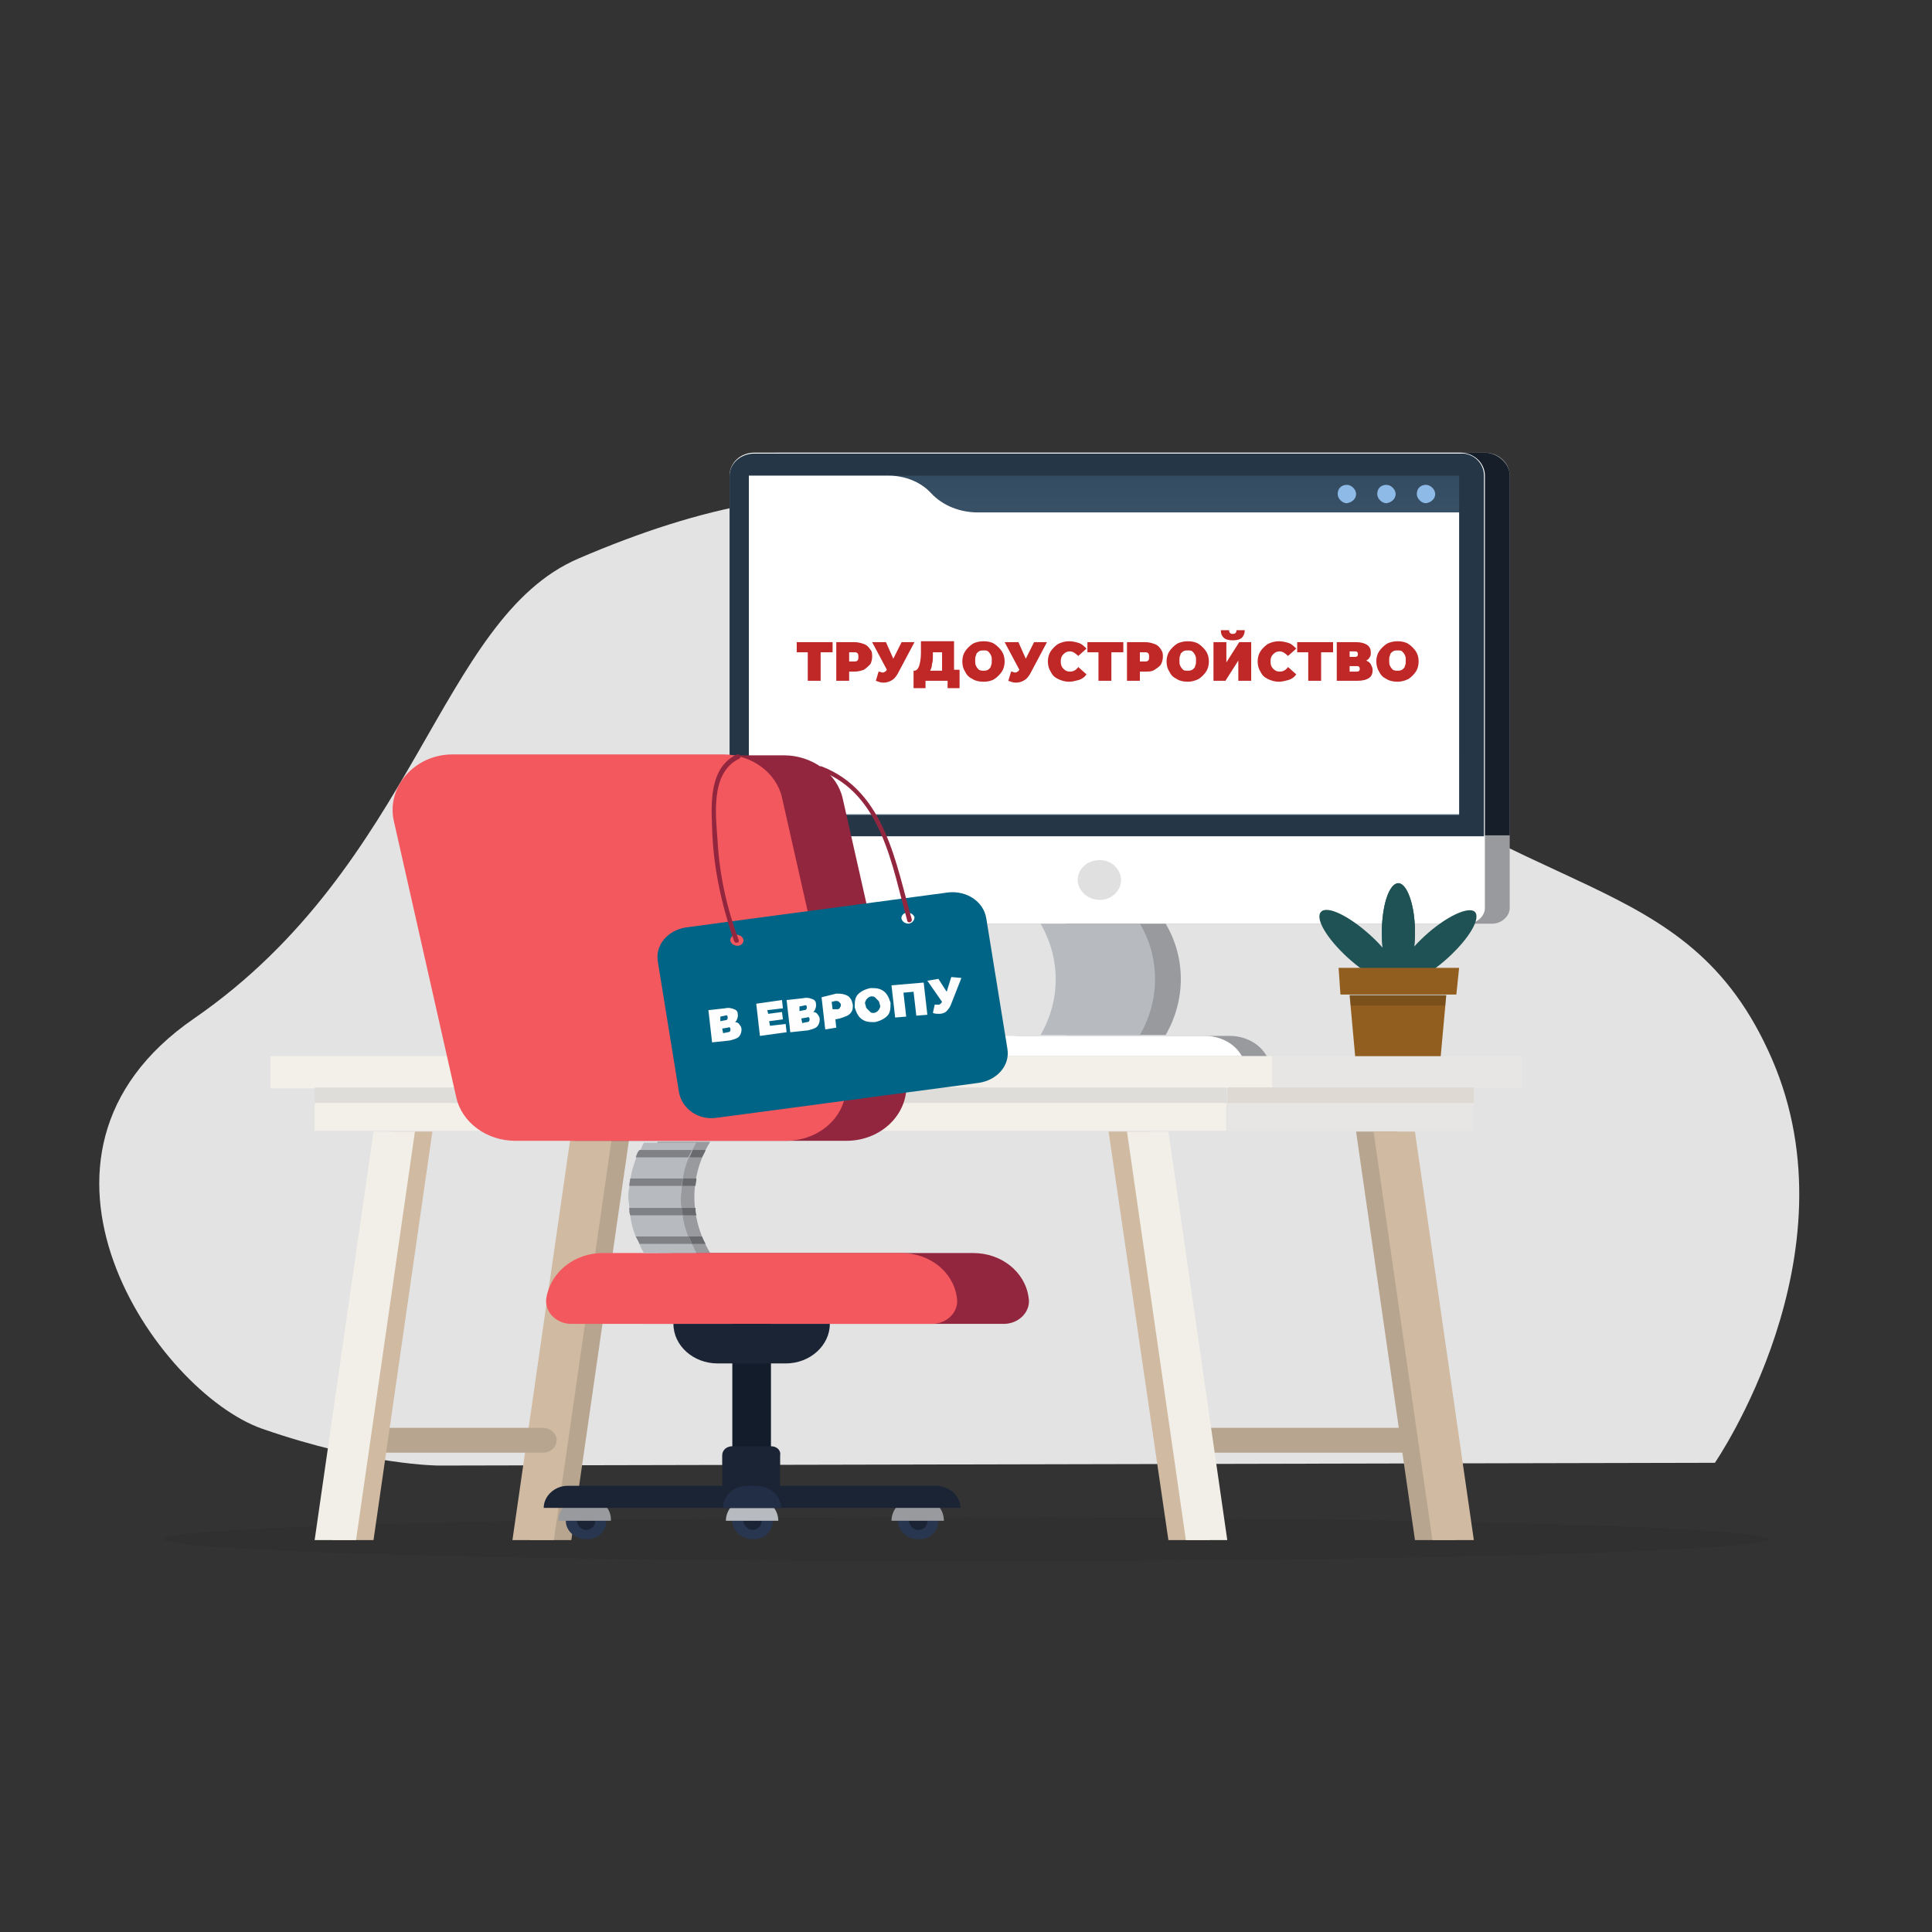 <?xml version="1.0" encoding="utf-8"?>
<!-- Generator: Adobe Illustrator 21.0.0, SVG Export Plug-In . SVG Version: 6.00 Build 0)  -->
<svg version="1.1" id="Слой_1" xmlns="http://www.w3.org/2000/svg" xmlns:xlink="http://www.w3.org/1999/xlink" x="0px" y="0px"
	 viewBox="0 0 210 210" style="enable-background:new 0 0 210 210;" xml:space="preserve">
<rect x="0" y="0" width="210" height="210" fill="#333333" stroke="none"/>
<style type="text/css">
	.st0{fill:#E3E3E3;}
	.st1{opacity:0.1;fill:#171717;enable-background:new    ;}
	.st2{fill:#989A9E;}
	.st3{fill:#161F29;}
	.st4{fill:#FFFFFF;}
	.st5{fill:#E0E0E0;}
	.st6{fill:#253747;}
	.st7{fill:url(#SVGID_1_);}
	.st8{fill:#8EBAE8;}
	.st9{fill:#B7BABF;}
	.st10{fill:#B8A58F;}
	.st11{fill:#D0BAA2;}
	.st12{fill:#F3F0E9;}
	.st13{fill:#E8E6E4;}
	.st14{fill:#F2EFE8;}
	.st15{opacity:0.2;fill:#B8A58F;enable-background:new    ;}
	.st16{opacity:0.1;fill:#253747;enable-background:new    ;}
	.st17{fill:#131C2B;}
	.st18{fill:#696A6E;}
	.st19{fill:#92263E;}
	.st20{fill:#F3585E;}
	.st21{fill:#1B2435;}
	.st22{fill:#28364F;}
	.st23{fill:#222E45;}
	.st24{fill:#1F5255;}
	.st25{fill:#915E1F;}
	.st26{opacity:0.2;fill:#261908;enable-background:new    ;}
	.st27{fill:#006486;}
	.st28{fill:#7F8185;}
	.st29{fill:#C02727;}
	.st30{fill:#FFFEFE;}
</style>
<path class="st0" d="M186.4,159c0,0,15.5-22.5,6.2-43.9c-9.3-21.4-26.9-16.3-51.7-38.1c-30.1-26.4-51.2-27.8-78-16.3
	c-15.2,6.5-17.6,33.3-41.8,50c-21.8,15-4,40.6,7.4,44.6c11.5,4,19.2,4,19.2,4L186.4,159z"/>
<path class="st1" d="M105,169.7c48.2,0,87.2-1.1,87.2-2.4s-39-2.4-87.2-2.4c-48.2,0-87.2,1.1-87.2,2.4S56.8,169.7,105,169.7z"/>
<path class="st2" d="M137.7,114.8l-0.2-0.3c-0.8-1.2-2.3-1.9-3.8-1.9h-22.9c-1.6,0-3.1,0.8-3.9,2l-0.1,0.2H137.7z"/>
<path class="st2" d="M83.9,100.4h78.3c1,0,1.9-0.8,1.9-1.7v-47c0-1.4-1.2-2.5-2.7-2.5H84.7c-1.5,0-2.7,1.1-2.7,2.5v47
	C82,99.6,82.9,100.4,83.9,100.4z"/>
<path class="st3" d="M164.1,51.7v39.1H82V51.7c0-1.4,1.2-2.5,2.8-2.5h76.5C162.8,49.2,164.1,50.4,164.1,51.7z"/>
<path class="st4" d="M81.2,100.4h78.3c1,0,1.9-0.8,1.9-1.7v-47c0-1.4-1.2-2.5-2.7-2.5H82c-1.5,0-2.7,1.1-2.7,2.5v47
	C79.3,99.6,80.1,100.4,81.2,100.4z"/>
<path class="st5" d="M117.6,96.9c-0.8-1-0.5-2.3,0.5-3c1.1-0.7,2.6-0.5,3.3,0.5c0.8,1,0.5,2.3-0.5,3
	C119.9,98.1,118.4,97.9,117.6,96.9z"/>
<path class="st4" d="M135,114.8l-0.2-0.3c-0.8-1.2-2.3-1.9-3.8-1.9H108c-1.6,0-3.1,0.8-3.9,2l-0.1,0.2H135z"/>
<path class="st6" d="M161.3,51.7v39.2h-82V51.7c0-1.3,1.2-2.4,2.7-2.4h76.7C160.1,49.2,161.3,50.3,161.3,51.7z"/>
<linearGradient id="SVGID_1_" gradientUnits="userSpaceOnUse" x1="120.029" y1="160.211" x2="120.029" y2="122.145" gradientTransform="matrix(1 0 0 -1 0 212)">
	<stop  offset="0" style="stop-color:#334C62"/>
	<stop  offset="1" style="stop-color:#66798A"/>
</linearGradient>
<path class="st7" d="M158.6,51.7H81.4v36.9h77.2V51.7z"/>
<path class="st8" d="M147.4,53.7c0-0.5-0.5-1-1-1c-0.6,0-1,0.4-1,1c0,0.5,0.5,1,1,1C147,54.6,147.4,54.2,147.4,53.7z"/>
<path class="st8" d="M151.7,53.7c0-0.5-0.5-1-1-1c-0.6,0-1,0.4-1,1c0,0.5,0.5,1,1,1C151.3,54.6,151.7,54.2,151.7,53.7z"/>
<path class="st8" d="M156,53.7c0-0.5-0.5-1-1-1c-0.6,0-1,0.4-1,1c0,0.5,0.5,1,1,1C155.6,54.6,156,54.2,156,53.7z"/>
<path class="st4" d="M81.4,51.7h15.2c1.8,0,3.5,0.7,4.6,1.9c1.3,1.4,3.2,2.1,5.1,2.1h52.3v32.8H81.4V51.7z"/>
<path class="st2" d="M115.9,112.5h10.8c2.2-3.8,2.2-8.4,0-12.1h-10.8C118.2,104.2,118.2,108.7,115.9,112.5z"/>
<path class="st9" d="M113.1,112.5h10.8c2.2-3.8,2.2-8.4,0-12.1h-10.8C115.3,104.2,115.3,108.7,113.1,112.5z"/>
<path class="st10" d="M62.1,167.4h-4.5L64,123h4.5L62.1,167.4z"/>
<path class="st11" d="M60.2,167.4h-4.5l6.4-44.4h4.5L60.2,167.4z"/>
<path class="st10" d="M59,157.9H37.5v-2.7H59c0.9,0,1.6,0.7,1.5,1.5C60.4,157.4,59.8,157.9,59,157.9z"/>
<path class="st11" d="M40.6,167.4h-4.5l6.4-44.4H47L40.6,167.4z"/>
<path class="st12" d="M138.2,114.8H29.4v3.5h108.9V114.8z"/>
<path class="st13" d="M165.4,114.8h-27.1v3.5h27.1V114.8z"/>
<path class="st12" d="M133.4,118.2H34.2v4.7h99.1V118.2z"/>
<path class="st13" d="M160.2,118.2h-26.8v4.7h26.8V118.2z"/>
<path class="st14" d="M38.7,167.4h-4.5l6.4-44.4h4.5L38.7,167.4z"/>
<path class="st10" d="M152.3,157.9h-21.5v-2.7h21.5c0.9,0,1.6,0.7,1.5,1.5C153.7,157.4,153,157.9,152.3,157.9z"/>
<path class="st11" d="M127,167.4h4.5L125,123h-4.5L127,167.4z"/>
<path class="st14" d="M128.9,167.4h4.5l-6.4-44.4h-4.5L128.9,167.4z"/>
<path class="st10" d="M153.8,167.4h4.5l-6.4-44.4h-4.5L153.8,167.4z"/>
<path class="st11" d="M155.7,167.4h4.5l-6.4-44.4h-4.5L155.7,167.4z"/>
<path class="st15" d="M160.2,118.2h-26.8v1.7h26.8V118.2z"/>
<path class="st16" d="M133.4,118.2H34.2v1.7h99.1V118.2z"/>
<path class="st17" d="M83.8,143.8h-4.2v20.1h4.2V143.8z"/>
<path class="st2" d="M77.2,136.2h-5.7c-2.2-3.8-2.2-8.4,0-12.1h5.7C74.9,127.8,74.9,132.4,77.2,136.2z"/>
<path class="st18" d="M76.7,125c-0.1,0.3-0.3,0.6-0.4,0.8h-5.7c0.1-0.3,0.2-0.6,0.4-0.8H76.7z"/>
<path class="st18" d="M75.7,128.1c0,0.3-0.1,0.6-0.1,0.8h-5.7c0-0.3,0.1-0.6,0.1-0.8H75.7z"/>
<path class="st18" d="M75.7,132.1H70c-0.1-0.3-0.1-0.6-0.1-0.8h5.7C75.6,131.5,75.6,131.8,75.7,132.1z"/>
<path class="st18" d="M76.7,135.2H71c-0.1-0.3-0.3-0.6-0.4-0.8h5.7C76.4,134.6,76.5,134.9,76.7,135.2z"/>
<path class="st19" d="M92,124H62.6c-3.1,0-5.8-2-6.4-4.7l-6.8-30.1c-0.8-3.7,2.3-7.1,6.4-7.1h29.4c3.1,0,5.8,2,6.4,4.7l6.8,30.1
	C99.2,120.6,96.1,124,92,124z"/>
<path class="st20" d="M85.4,124H56c-3.1,0-5.8-2-6.4-4.7l-6.8-30.1C42,85.5,45.1,82,49.2,82h29.4c3.1,0,5.8,2,6.4,4.7l6.8,30.1
	C92.7,120.6,89.6,124,85.4,124z"/>
<path class="st19" d="M105.8,136.2H73.3c-3,0-5.6,2-6.1,4.8c-0.3,1.5,1,2.9,2.7,2.9h39.2c1.7,0,3-1.4,2.7-2.9
	C111.4,138.2,108.8,136.2,105.8,136.2z"/>
<path class="st20" d="M98,136.2H65.5c-3,0-5.6,2-6.1,4.8c-0.3,1.5,1,2.9,2.7,2.9h39.2c1.7,0,3-1.4,2.7-2.9
	C103.6,138.2,101,136.2,98,136.2z"/>
<path class="st9" d="M75.2,135.2c0.2,0.3,0.3,0.7,0.5,1h-5.7c-0.2-0.3-0.4-0.7-0.5-1c-0.1-0.3-0.3-0.6-0.4-0.8
	c-0.3-0.7-0.5-1.5-0.6-2.3c-0.1-0.3-0.1-0.6-0.1-0.8c0-0.4-0.1-0.8-0.1-1.1c0-0.4,0-0.8,0.1-1.1c0-0.3,0.1-0.6,0.1-0.8
	c0.1-0.8,0.3-1.5,0.6-2.3c0.1-0.3,0.2-0.6,0.4-0.8c0.2-0.3,0.3-0.7,0.5-1h5.7c-0.2,0.3-0.4,0.7-0.5,1c-0.1,0.3-0.3,0.6-0.4,0.8
	c-0.3,0.7-0.5,1.5-0.6,2.3c0,0.3-0.1,0.6-0.1,0.8c0,0.4-0.1,0.8-0.1,1.1c0,0.4,0,0.8,0.1,1.1c0,0.3,0.1,0.6,0.1,0.8
	c0.1,0.8,0.3,1.5,0.6,2.3C75,134.6,75.1,134.9,75.2,135.2z"/>
<path class="st21" d="M85.4,148.2H78c-2.6,0-4.8-1.9-4.8-4.3h17C90.2,146.2,88.1,148.2,85.4,148.2z"/>
<path class="st22" d="M65.9,165.3c0-1.1-1-2-2.2-2s-2.2,0.9-2.2,2c0,1.1,1,2,2.2,2C64.9,167.4,65.9,166.5,65.9,165.3z"/>
<path class="st21" d="M64.7,165.3c0-0.5-0.5-1-1-1c-0.6,0-1,0.4-1,1c0,0.5,0.5,1,1,1C64.2,166.3,64.7,165.9,64.7,165.3z"/>
<path class="st2" d="M63.6,162.7c-1.6,0-2.9,1.2-2.9,2.6h5.7C66.5,163.9,65.2,162.7,63.6,162.7z"/>
<path class="st22" d="M102,165.3c0-1.1-1-2-2.2-2c-1.2,0-2.2,0.9-2.2,2c0,1.1,1,2,2.2,2C101,167.4,102,166.5,102,165.3z"/>
<path class="st21" d="M100.8,165.3c0-0.5-0.5-1-1-1c-0.6,0-1,0.4-1,1c0,0.5,0.5,1,1,1C100.4,166.3,100.8,165.9,100.8,165.3z"/>
<path class="st2" d="M99.8,162.7c-1.6,0-2.9,1.2-2.9,2.6h5.7C102.6,163.9,101.4,162.7,99.8,162.7z"/>
<path class="st22" d="M84,165.3c0-1.1-1-2-2.2-2c-1.2,0-2.2,0.9-2.2,2c0,1.1,1,2,2.2,2C83,167.4,84,166.5,84,165.3z"/>
<path class="st21" d="M82.8,165.3c0-0.5-0.5-1-1-1c-0.6,0-1,0.4-1,1c0,0.5,0.5,1,1,1S82.8,165.9,82.8,165.3z"/>
<path class="st9" d="M81.8,162.7c-1.6,0-2.9,1.2-2.9,2.6h5.7C84.6,163.9,83.3,162.7,81.8,162.7z"/>
<path class="st21" d="M104.4,163.9H59.1c0-1.3,1.2-2.4,2.6-2.4h40C103.2,161.5,104.4,162.6,104.4,163.9z"/>
<path class="st21" d="M83.8,157.2h-4.2c-0.6,0-1.1,0.4-1.1,1v5.7h6.3v-5.7C84.9,157.6,84.4,157.2,83.8,157.2z"/>
<path class="st23" d="M82.2,161.5h-1c-1.5,0-2.6,1.1-2.6,2.4h6.3C84.9,162.6,83.7,161.5,82.2,161.5z"/>
<path class="st24" d="M152,106.7c1,0,1.8-2.4,1.8-5.4S152.9,96,152,96c-1,0-1.8,2.4-1.8,5.4S151,106.7,152,106.7z"/>
<path class="st24" d="M151.9,106.7c0.7-0.6-0.6-2.9-2.9-5c-2.3-2.1-4.7-3.3-5.4-2.6s0.6,2.9,2.9,5
	C148.8,106.2,151.2,107.3,151.9,106.7z"/>
<path class="st24" d="M152,106.7c1,0,1.8-2.4,1.8-5.4S152.9,96,152,96c-1,0-1.8,2.4-1.8,5.4S151,106.7,152,106.7z"/>
<path class="st24" d="M157.4,104.1c2.3-2.1,3.6-4.3,2.9-5c-0.7-0.6-3.1,0.5-5.4,2.6c-2.3,2.1-3.6,4.3-2.9,5
	C152.7,107.3,155.1,106.2,157.4,104.1z"/>
<path class="st25" d="M158.3,108.1h-12.6l-0.2-2.9h13.1L158.3,108.1z"/>
<path class="st25" d="M156.6,114.8h-9.3l-0.6-6.6h10.5L156.6,114.8z"/>
<path class="st26" d="M146.7,108.1h10.5l-0.1,1.2h-10.3L146.7,108.1z"/>
<path class="st27" d="M103.1,97l-28.5,3.8c-2,0.3-3.4,1.9-3.1,3.7l2.3,14.2c0.3,1.8,2.1,3.1,4.1,2.8l28.5-3.8c2-0.3,3.4-1.9,3.1-3.7
	l-2.3-14.2C106.9,98,105.1,96.8,103.1,97z M80.2,102.8c-0.4,0-0.7-0.2-0.8-0.5c-0.1-0.3,0.2-0.7,0.6-0.7c0.4,0,0.7,0.2,0.8,0.5
	S80.6,102.8,80.2,102.8z M98.8,100.4c-0.4,0-0.7-0.2-0.8-0.5c-0.1-0.3,0.2-0.7,0.6-0.7c0.4,0,0.7,0.2,0.8,0.5
	C99.4,100,99.2,100.3,98.8,100.4z"/>
<path class="st19" d="M80.1,82c-3,1.4-2.8,5.3-2.7,7.9c0.1,4.2,1,8.4,2.4,12.4c0.1,0.3,0.6,0.2,0.5-0.1c-1.3-3.5-2.1-7.1-2.3-10.8
	c-0.2-2.7-0.8-7.4,2.3-8.9C80.7,82.3,80.4,81.9,80.1,82z"/>
<path class="st19" d="M99.1,99.9c-1.7-5.8-2.8-13.9-9.8-16.6c-0.3-0.1-0.5,0.4-0.1,0.5c6.7,2.5,7.8,10.6,9.4,16.2
	C98.6,100.4,99.2,100.3,99.1,99.9z"/>
<path class="st28" d="M75.2,125c-0.1,0.3-0.3,0.6-0.4,0.8h-5.7c0.1-0.3,0.2-0.6,0.4-0.8H75.2z"/>
<path class="st28" d="M74.2,128.1c0,0.3-0.1,0.6-0.1,0.8h-5.7c0-0.3,0.1-0.6,0.1-0.8H74.2z"/>
<path class="st28" d="M74.2,132.1h-5.7c-0.1-0.3-0.1-0.6-0.1-0.8h5.7C74.1,131.5,74.2,131.8,74.2,132.1z"/>
<path class="st28" d="M75.2,135.2h-5.7c-0.1-0.3-0.3-0.6-0.4-0.8h5.7C75,134.6,75.1,134.9,75.2,135.2z"/>
<path class="st29" d="M90.4,70.9h-1.2V74h-1.4v-3.1h-1.2v-1.1h3.9V70.9z M92.9,69.8c0.4,0,0.7,0.1,1,0.2c0.3,0.1,0.5,0.3,0.7,0.6
	c0.2,0.2,0.2,0.5,0.2,0.8c0,0.3-0.1,0.6-0.2,0.8c-0.2,0.2-0.4,0.4-0.7,0.6c-0.3,0.1-0.6,0.2-1,0.2h-0.6v1h-1.4v-4.2H92.9z
	 M92.8,71.9c0.2,0,0.3,0,0.4-0.1c0.1-0.1,0.1-0.2,0.1-0.4c0-0.2,0-0.3-0.1-0.4c-0.1-0.1-0.2-0.1-0.4-0.1h-0.5v1H92.8z M99.4,69.8
	L97.7,73c-0.2,0.4-0.4,0.7-0.7,0.9c-0.3,0.2-0.6,0.3-1,0.3c-0.3,0-0.5-0.1-0.8-0.2l0.3-1c0.2,0,0.3,0.1,0.4,0.1c0.1,0,0.2,0,0.3-0.1
	c0.1,0,0.1-0.1,0.2-0.2l-1.6-3h1.5l0.8,1.8l0.9-1.8H99.4z M104.3,72.9v1.9H103V74h-2.4v0.8h-1.3v-1.9h0.1c0.2,0,0.4-0.2,0.5-0.5
	c0.1-0.3,0.2-0.8,0.2-1.4l0-1.3h3.6v3.1H104.3z M101.4,71.2c0,0.4,0,0.7-0.1,1c0,0.3-0.1,0.5-0.2,0.7h1.3v-2h-1L101.4,71.2z
	 M106.9,74.1c-0.5,0-0.9-0.1-1.2-0.3c-0.4-0.2-0.6-0.4-0.8-0.8c-0.2-0.3-0.3-0.7-0.3-1.1c0-0.4,0.1-0.8,0.3-1.1
	c0.2-0.3,0.5-0.6,0.8-0.8s0.8-0.3,1.2-0.3c0.5,0,0.9,0.1,1.2,0.3s0.6,0.5,0.8,0.8c0.2,0.3,0.3,0.7,0.3,1.1c0,0.4-0.1,0.8-0.3,1.1
	c-0.2,0.3-0.5,0.6-0.8,0.8C107.8,74,107.4,74.1,106.9,74.1z M106.9,72.9c0.2,0,0.3,0,0.5-0.1c0.1-0.1,0.3-0.2,0.3-0.4
	c0.1-0.2,0.1-0.3,0.1-0.6s0-0.4-0.1-0.6c-0.1-0.2-0.2-0.3-0.3-0.4c-0.1-0.1-0.3-0.1-0.5-0.1c-0.2,0-0.3,0-0.5,0.1
	c-0.1,0.1-0.3,0.2-0.3,0.4c-0.1,0.2-0.1,0.3-0.1,0.6s0,0.4,0.1,0.6c0.1,0.2,0.2,0.3,0.3,0.4C106.6,72.9,106.7,72.9,106.9,72.9z
	 M113.8,69.8l-1.7,3.2c-0.2,0.4-0.4,0.7-0.7,0.9c-0.3,0.2-0.6,0.3-1,0.3c-0.3,0-0.5-0.1-0.8-0.2l0.3-1c0.2,0,0.3,0.1,0.4,0.1
	c0.1,0,0.2,0,0.3-0.1c0.1,0,0.1-0.1,0.2-0.2l-1.6-3h1.5l0.8,1.8l0.9-1.8H113.8z M116.2,74.1c-0.4,0-0.8-0.1-1.2-0.3
	c-0.4-0.2-0.6-0.4-0.8-0.8c-0.2-0.3-0.3-0.7-0.3-1.1c0-0.4,0.1-0.8,0.3-1.1c0.2-0.3,0.5-0.6,0.8-0.8c0.4-0.2,0.8-0.3,1.2-0.3
	c0.4,0,0.8,0.1,1.1,0.2s0.6,0.4,0.8,0.6l-0.9,0.8c-0.3-0.3-0.6-0.5-0.9-0.5c-0.3,0-0.5,0.1-0.7,0.3c-0.2,0.2-0.3,0.4-0.3,0.8
	s0.1,0.6,0.3,0.8c0.2,0.2,0.4,0.3,0.7,0.3c0.4,0,0.7-0.2,0.9-0.5l0.9,0.8c-0.2,0.3-0.5,0.5-0.8,0.6C116.9,74,116.6,74.1,116.2,74.1z
	 M122,70.9h-1.2V74h-1.4v-3.1h-1.2v-1.1h3.9V70.9z M124.5,69.8c0.4,0,0.7,0.1,1,0.2c0.3,0.1,0.5,0.3,0.7,0.6s0.2,0.5,0.2,0.8
	c0,0.3-0.1,0.6-0.2,0.8s-0.4,0.4-0.7,0.6s-0.6,0.2-1,0.2h-0.6v1h-1.4v-4.2H124.5z M124.4,71.9c0.2,0,0.3,0,0.4-0.1
	c0.1-0.1,0.1-0.2,0.1-0.4c0-0.2,0-0.3-0.1-0.4c-0.1-0.1-0.2-0.1-0.4-0.1h-0.5v1H124.4z M129.1,74.1c-0.5,0-0.9-0.1-1.2-0.3
	c-0.4-0.2-0.6-0.4-0.8-0.8c-0.2-0.3-0.3-0.7-0.3-1.1c0-0.4,0.1-0.8,0.3-1.1c0.2-0.3,0.5-0.6,0.8-0.8s0.8-0.3,1.2-0.3
	c0.5,0,0.9,0.1,1.2,0.3s0.6,0.5,0.8,0.8c0.2,0.3,0.3,0.7,0.3,1.1c0,0.4-0.1,0.8-0.3,1.1c-0.2,0.3-0.5,0.6-0.8,0.8
	C129.9,74,129.5,74.1,129.1,74.1z M129.1,72.9c0.2,0,0.3,0,0.5-0.1c0.1-0.1,0.3-0.2,0.3-0.4c0.1-0.2,0.1-0.3,0.1-0.6s0-0.4-0.1-0.6
	c-0.1-0.2-0.2-0.3-0.3-0.4c-0.1-0.1-0.3-0.1-0.5-0.1c-0.2,0-0.3,0-0.5,0.1c-0.1,0.1-0.3,0.2-0.3,0.4c-0.1,0.2-0.1,0.3-0.1,0.6
	s0,0.4,0.1,0.6c0.1,0.2,0.2,0.3,0.3,0.4C128.7,72.9,128.9,72.9,129.1,72.9z M131.9,69.8h1.4V72l1.4-2.2h1.3V74h-1.4v-2.2l-1.4,2.2
	h-1.3V69.8z M134,69.6c-0.5,0-0.8-0.1-1-0.3c-0.2-0.2-0.3-0.4-0.3-0.8h0.9c0,0.1,0,0.2,0.1,0.3c0.1,0.1,0.2,0.1,0.3,0.1
	s0.2,0,0.3-0.1c0.1-0.1,0.1-0.2,0.1-0.3h0.9c0,0.3-0.1,0.6-0.3,0.8C134.8,69.5,134.5,69.6,134,69.6z M139,74.1
	c-0.4,0-0.8-0.1-1.2-0.3c-0.4-0.2-0.6-0.4-0.8-0.8c-0.2-0.3-0.3-0.7-0.3-1.1c0-0.4,0.1-0.8,0.3-1.1c0.2-0.3,0.5-0.6,0.8-0.8
	c0.4-0.2,0.8-0.3,1.2-0.3c0.4,0,0.8,0.1,1.1,0.2c0.3,0.1,0.6,0.4,0.8,0.6l-0.9,0.8c-0.3-0.3-0.6-0.5-0.9-0.5c-0.3,0-0.5,0.1-0.7,0.3
	c-0.2,0.2-0.3,0.4-0.3,0.8s0.1,0.6,0.3,0.8c0.2,0.2,0.4,0.3,0.7,0.3c0.4,0,0.7-0.2,0.9-0.5l0.9,0.8c-0.2,0.3-0.5,0.5-0.8,0.6
	C139.7,74,139.4,74.1,139,74.1z M144.8,70.9h-1.2V74h-1.4v-3.1H141v-1.1h3.9V70.9z M148.5,71.8c0.2,0.1,0.4,0.2,0.5,0.4
	c0.1,0.2,0.2,0.4,0.2,0.6c0,0.4-0.1,0.7-0.4,0.9c-0.3,0.2-0.7,0.3-1.3,0.3h-2.2v-4.2h2.1c0.5,0,0.9,0.1,1.2,0.3
	c0.3,0.2,0.4,0.5,0.4,0.8c0,0.2,0,0.4-0.1,0.5C148.8,71.6,148.7,71.7,148.5,71.8z M146.7,71.4h0.6c0.2,0,0.3-0.1,0.3-0.3
	c0-0.2-0.1-0.3-0.3-0.3h-0.6V71.4z M147.5,73c0.2,0,0.3-0.1,0.3-0.3c0-0.2-0.1-0.3-0.3-0.3h-0.8V73H147.5z M151.9,74.1
	c-0.5,0-0.9-0.1-1.2-0.3c-0.4-0.2-0.6-0.4-0.8-0.8c-0.2-0.3-0.3-0.7-0.3-1.1c0-0.4,0.1-0.8,0.3-1.1c0.2-0.3,0.5-0.6,0.8-0.8
	s0.8-0.3,1.2-0.3c0.5,0,0.9,0.1,1.2,0.3s0.6,0.5,0.8,0.8c0.2,0.3,0.3,0.7,0.3,1.1c0,0.4-0.1,0.8-0.3,1.1c-0.2,0.3-0.5,0.6-0.8,0.8
	C152.7,74,152.3,74.1,151.9,74.1z M151.9,72.9c0.2,0,0.3,0,0.5-0.1c0.1-0.1,0.3-0.2,0.3-0.4c0.1-0.2,0.1-0.3,0.1-0.6s0-0.4-0.1-0.6
	c-0.1-0.2-0.2-0.3-0.3-0.4c-0.1-0.1-0.3-0.1-0.5-0.1c-0.2,0-0.3,0-0.5,0.1c-0.1,0.1-0.3,0.2-0.3,0.4c-0.1,0.2-0.1,0.3-0.1,0.6
	s0,0.4,0.1,0.6c0.1,0.2,0.2,0.3,0.3,0.4C151.6,72.9,151.7,72.9,151.9,72.9z"/>
<path class="st30" d="M79.9,111.1c0.2,0,0.4,0.1,0.5,0.3c0.1,0.1,0.2,0.3,0.2,0.5c0,0.3-0.1,0.6-0.3,0.8c-0.2,0.2-0.6,0.3-1,0.4
	l-1.9,0.2l-0.4-3.5l1.8-0.2c0.4-0.1,0.8,0,1,0.1c0.3,0.1,0.4,0.3,0.4,0.6c0,0.2,0,0.3-0.1,0.5C80.1,110.9,80,111,79.9,111.1z
	 M78.3,111l0.5-0.1c0.2,0,0.3-0.1,0.3-0.3c0-0.2-0.1-0.3-0.3-0.2l-0.5,0.1L78.3,111z M79.1,112.2c0.2,0,0.3-0.1,0.3-0.3
	c0-0.2-0.1-0.3-0.3-0.2l-0.6,0.1l0.1,0.5L79.1,112.2z M85.4,111.3l0.1,0.9l-2.9,0.4l-0.4-3.5l2.8-0.4l0.1,0.9l-1.7,0.2l0.1,0.4
	l1.5-0.2l0.1,0.8l-1.5,0.2l0.1,0.5L85.4,111.3z M88.4,110c0.2,0,0.4,0.1,0.5,0.3c0.1,0.1,0.2,0.3,0.2,0.5c0,0.3-0.1,0.6-0.3,0.8
	c-0.2,0.2-0.6,0.3-1,0.4l-1.9,0.2l-0.4-3.5l1.8-0.2c0.4-0.1,0.8,0,1,0.1c0.3,0.1,0.4,0.3,0.4,0.6c0,0.2,0,0.3-0.1,0.5
	C88.6,109.8,88.5,109.9,88.4,110z M86.9,109.9l0.5-0.1c0.2,0,0.3-0.1,0.3-0.3c0-0.2-0.1-0.3-0.3-0.2l-0.5,0.1L86.9,109.9z
	 M87.7,111.1c0.2,0,0.3-0.1,0.3-0.3c0-0.2-0.1-0.3-0.3-0.2l-0.6,0.1l0.1,0.5L87.7,111.1z M90.9,108c0.3,0,0.6,0,0.9,0.1
	c0.3,0.1,0.5,0.2,0.6,0.4c0.2,0.2,0.2,0.4,0.3,0.7c0,0.3,0,0.5-0.1,0.7c-0.1,0.2-0.3,0.4-0.5,0.5c-0.2,0.1-0.5,0.2-0.8,0.3l-0.5,0.1
	l0.1,0.9l-1.2,0.2l-0.4-3.5L90.9,108z M91,109.7c0.2,0,0.3-0.1,0.3-0.2c0.1-0.1,0.1-0.2,0.1-0.3c0-0.1-0.1-0.2-0.2-0.3
	c-0.1-0.1-0.2-0.1-0.4-0.1l-0.4,0.1l0.1,0.8L91,109.7z M95.1,111.1c-0.4,0-0.7,0-1-0.1c-0.3-0.1-0.6-0.3-0.8-0.6
	c-0.2-0.3-0.3-0.6-0.4-0.9c0-0.3,0-0.7,0.1-1c0.1-0.3,0.3-0.5,0.6-0.7c0.3-0.2,0.6-0.3,1-0.4c0.4,0,0.7,0,1,0.1
	c0.3,0.1,0.6,0.3,0.8,0.6c0.2,0.3,0.3,0.6,0.4,0.9c0,0.3,0,0.7-0.1,1c-0.1,0.3-0.3,0.5-0.6,0.7S95.5,111,95.1,111.1z M95,110.1
	c0.1,0,0.3-0.1,0.4-0.2c0.1-0.1,0.2-0.2,0.2-0.3c0.1-0.1,0.1-0.3,0-0.5c0-0.2-0.1-0.3-0.2-0.4c-0.1-0.1-0.2-0.2-0.3-0.3
	c-0.1-0.1-0.3-0.1-0.4-0.1c-0.1,0-0.3,0.1-0.4,0.2c-0.1,0.1-0.2,0.2-0.2,0.3c-0.1,0.1-0.1,0.3,0,0.5c0,0.2,0.1,0.3,0.2,0.4
	c0.1,0.1,0.2,0.2,0.3,0.3C94.7,110.1,94.8,110.1,95,110.1z M100.4,106.8l0.4,3.5l-1.2,0.1l-0.3-2.6l-1.1,0.1l0.3,2.6l-1.2,0.1
	l-0.4-3.5L100.4,106.8z M104.5,106.3l-1.1,2.8c-0.1,0.3-0.3,0.6-0.5,0.8c-0.2,0.2-0.5,0.3-0.8,0.3c-0.2,0-0.5,0-0.7-0.1l0.2-0.9
	c0.2,0,0.3,0,0.4,0c0.1,0,0.2,0,0.2-0.1c0.1,0,0.1-0.1,0.2-0.2l-1.6-2.3l1.2-0.2l0.9,1.4l0.5-1.6L104.5,106.3z"/>
</svg>
